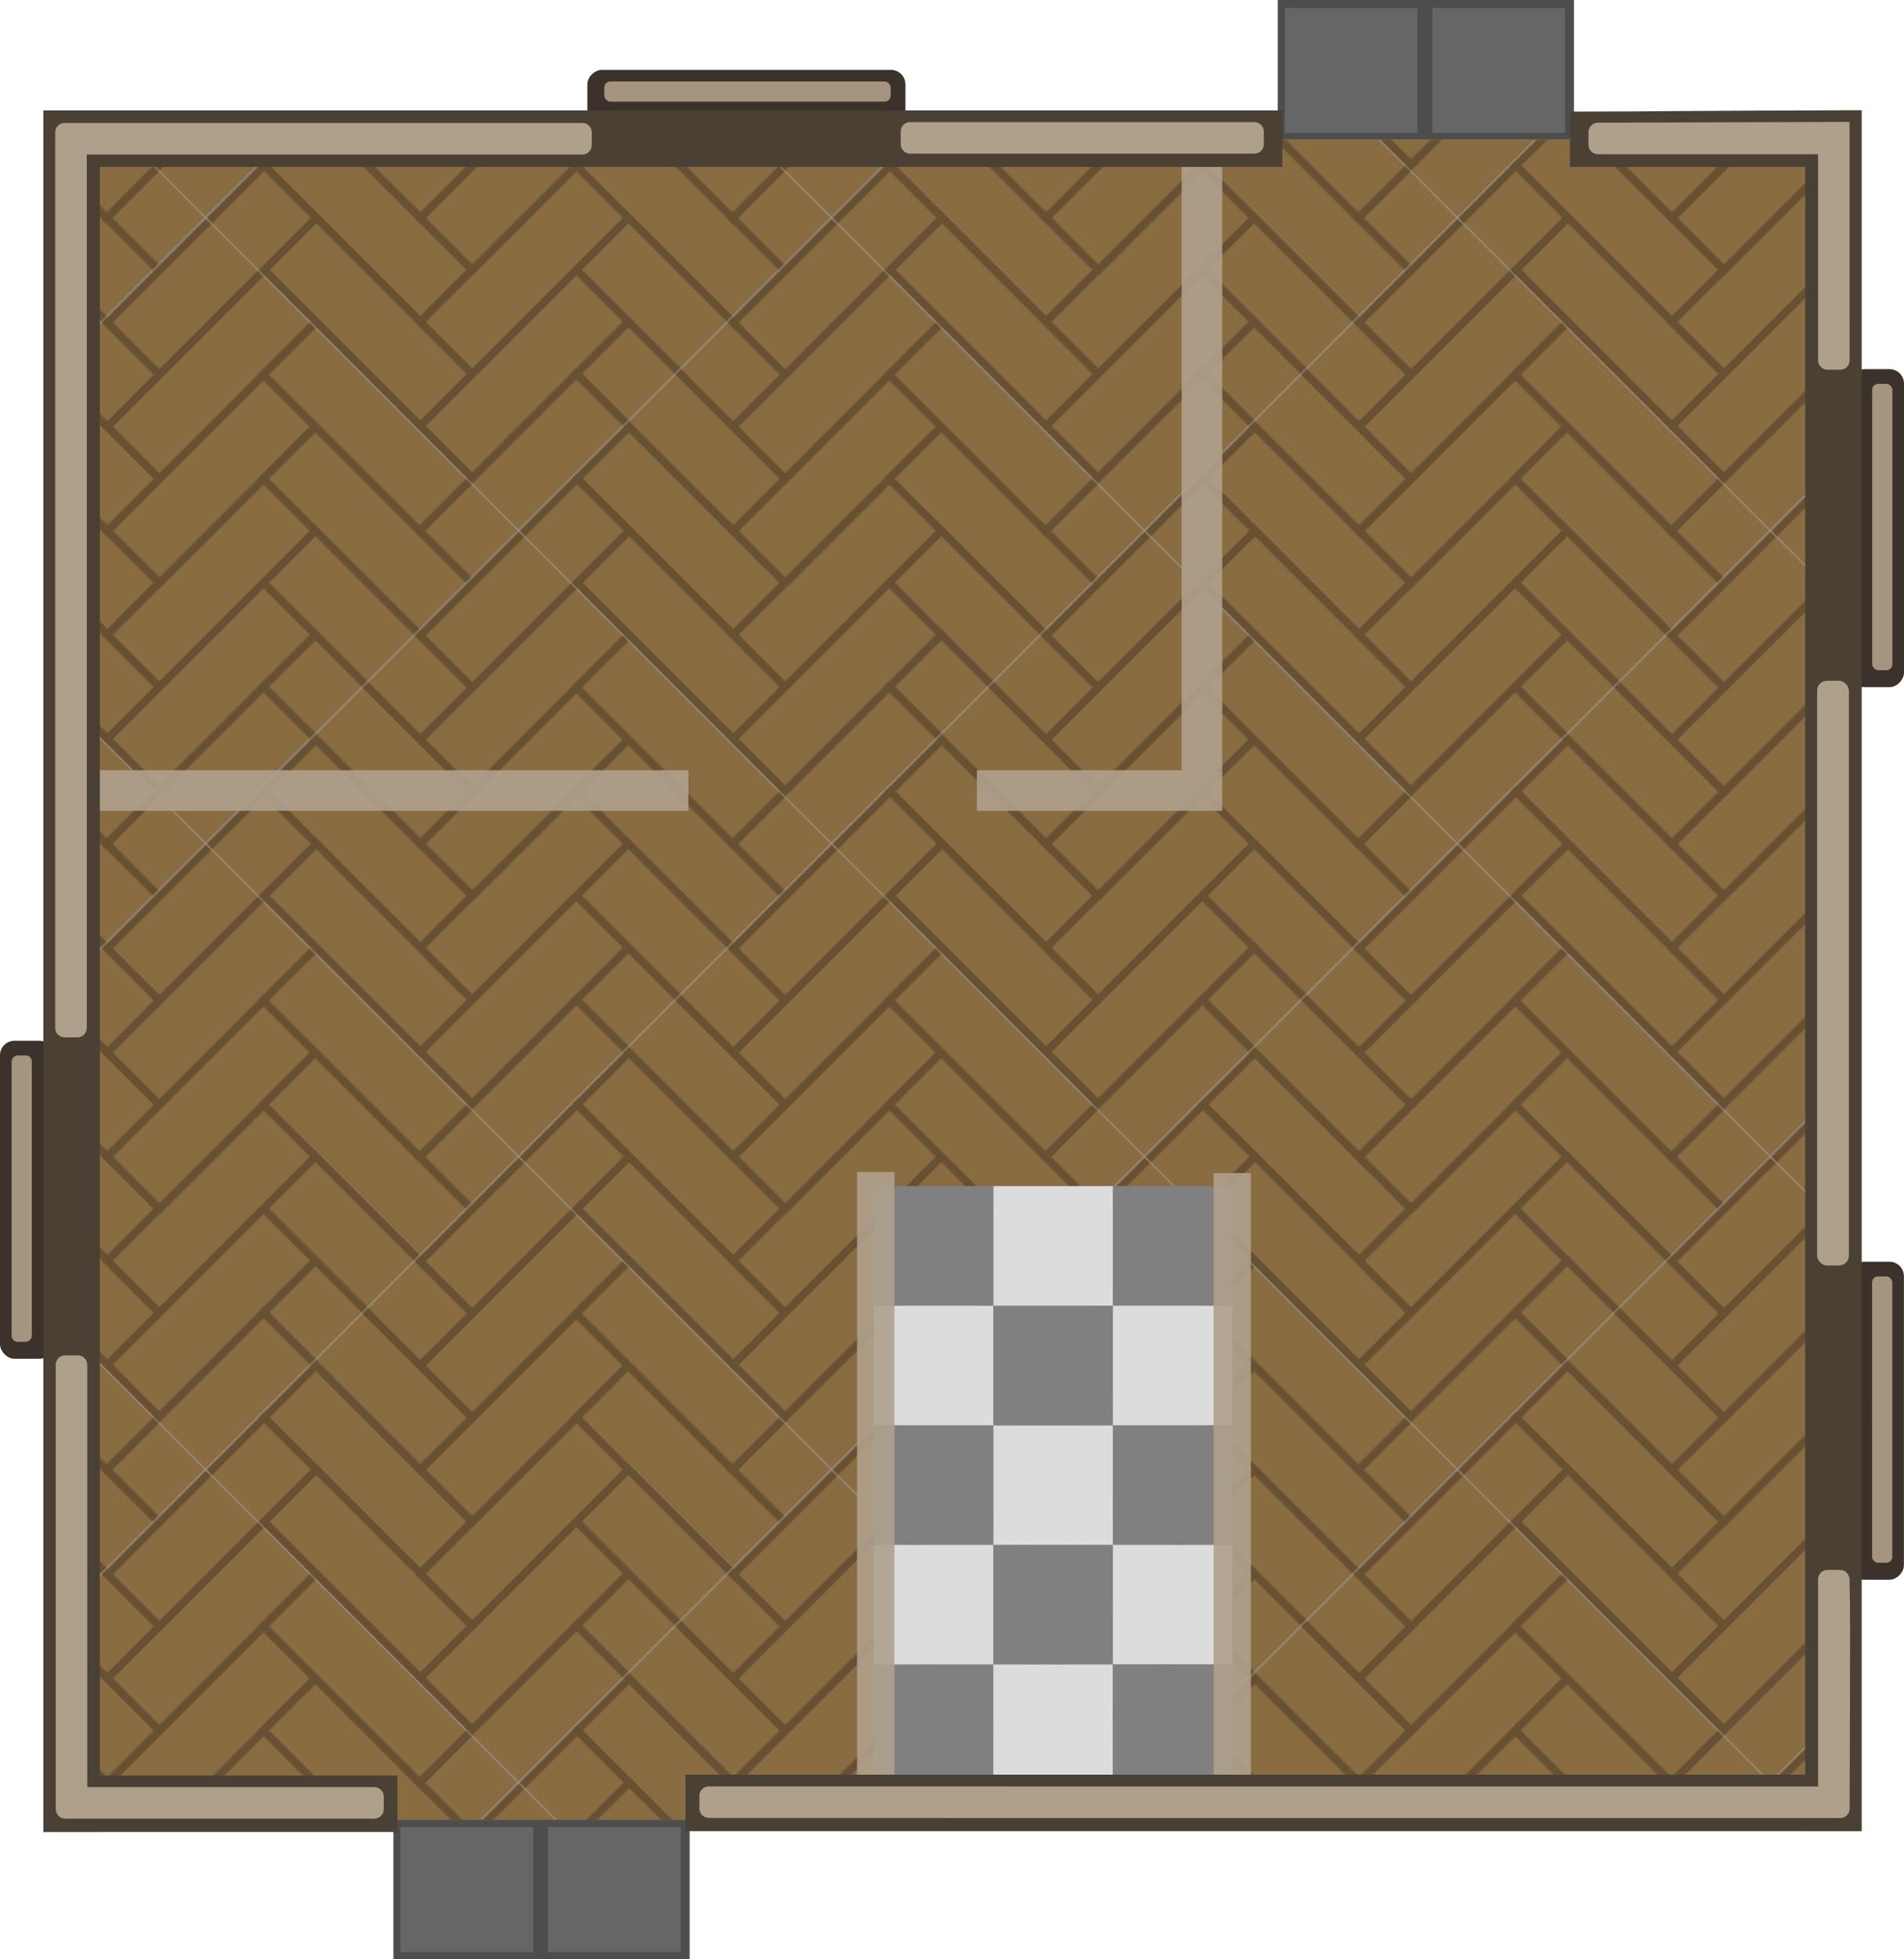 <?xml version="1.0" encoding="UTF-8" standalone="no"?>
<svg width="1333.091" height="1371.629" viewBox="0 0 352.714 362.91" version="1.1" id="svg8" xml:space="preserve" sodipodi:docname="house_floor_small.svg" inkscape:version="1.3.2 (091e20ef0f, 2023-11-25, custom)" xmlns:inkscape="http://www.inkscape.org/namespaces/inkscape" xmlns:sodipodi="http://sodipodi.sourceforge.net/DTD/sodipodi-0.dtd" xmlns:xlink="http://www.w3.org/1999/xlink" xmlns="http://www.w3.org/2000/svg" xmlns:svg="http://www.w3.org/2000/svg" xmlns:rdf="http://www.w3.org/1999/02/22-rdf-syntax-ns#" xmlns:cc="http://creativecommons.org/ns#" xmlns:dc="http://purl.org/dc/elements/1.1/"><sodipodi:namedview id="namedview1" pagecolor="#ffffff" bordercolor="#000000" borderopacity="0.25" inkscape:showpageshadow="2" inkscape:pageopacity="0.0" inkscape:pagecheckerboard="0" inkscape:deskcolor="#d1d1d1" inkscape:document-units="mm" inkscape:zoom="0.44691399" inkscape:cx="727.20928" inkscape:cy="755.17887" inkscape:window-width="1440" inkscape:window-height="840" inkscape:window-x="0" inkscape:window-y="0" inkscape:window-maximized="1" inkscape:current-layer="svg8" /><defs id="defs2"><pattern id="a" patternTransform="matrix(0.17,-0.17,0.17,0.17,-77.696,1663.466)" preserveAspectRatio="xMidYMid" xlink:href="#e" /><pattern id="e" height="340.158" patternTransform="translate(-79.604 1651.63)" patternUnits="userSpaceOnUse" preserveAspectRatio="xMidYMid" width="340.157"><g clip-path="url(#d)" transform="matrix(3.78 0 0 3.78 -577.188 -1759.015)" id="g21"><rect fill="#8a6c42" height="45" stroke="#675132" stroke-width="1.587" width="15" x="168.508" y="466.2" id="rect6" /><rect fill="#8a6c42" height="45" stroke="#675132" stroke-width="1.587" width="15" x="153.508" y="481.2" id="rect7" /><rect fill="#8a6c42" height="45" stroke="#675132" stroke-width="1.587" transform="rotate(-90)" width="15" x="-526.2" y="168.508" id="rect8" /><rect fill="#8a6c42" height="45" stroke="#675132" stroke-width="1.587" transform="rotate(-90)" width="15" x="-511.2" y="183.508" id="rect9" /><rect fill="#8a6c42" height="45" stroke="#675132" stroke-width="1.587" width="15" x="183.508" y="451.2" id="rect10" /><rect fill="#8a6c42" height="45" stroke="#675132" stroke-width="1.587" width="15" x="198.508" y="436.2" id="rect11" /><rect fill="#8a6c42" height="45" stroke="#675132" stroke-width="1.587" width="15" x="213.508" y="511.2" id="rect12" /><rect fill="#8a6c42" height="45" stroke="#675132" stroke-width="1.587" width="15" x="198.508" y="526.2" id="rect13" /><rect fill="#8a6c42" height="45" stroke="#675132" stroke-width="1.587" transform="rotate(-90)" width="15" x="-481.2" y="123.508" id="rect14" /><rect fill="#8a6c42" height="45" stroke="#675132" stroke-width="1.587" transform="rotate(-90)" width="15" x="-481.2" y="213.508" id="rect15" /><rect fill="#8a6c42" height="45" stroke="#675132" stroke-width="1.587" transform="rotate(-90)" width="15" x="-556.2" y="228.508" id="rect16" /><rect fill="#8a6c42" height="45" stroke="#675132" stroke-width="1.587" transform="rotate(-90)" width="15" x="-541.2" y="153.508" id="rect17" /><rect fill="#8a6c42" height="45" stroke="#675132" stroke-width="1.587" width="15" x="183.508" y="541.2" id="rect18" /><rect fill="#8a6c42" height="45" stroke="#675132" stroke-width="1.587" transform="rotate(-90)" width="15" x="-556.2" y="138.508" id="rect19" /><rect fill="#8a6c42" height="45" stroke="#675132" stroke-width="1.587" transform="rotate(-90)" width="15" x="-496.2" y="198.508" id="rect20" /><rect fill="#8a6c42" height="45" stroke="#675132" stroke-width="1.587" width="15" x="228.508" y="496.2" id="rect21" /></g></pattern><clipPath id="d"><rect height="90" width="90" x="152.714" y="465.406" id="rect5" /></clipPath></defs><g id="g2879" transform="translate(50.811,30.887)" style="display:inline"><rect style="fill:#4d4d4d;stroke-width:0.482;stroke-opacity:0.576;paint-order:markers stroke fill;stop-color:#000000" id="rect2815" width="27.542" height="25.948" x="22.065" y="306.075" /><rect style="display:inline;fill:#666666;stroke-width:0.43;stroke-opacity:0.576;paint-order:markers stroke fill;stop-color:#000000" id="rect2815-5" width="24.573" height="23.151" x="23.387" y="307.542" /></g><g id="g2883" style="display:inline" transform="translate(50.811,30.785)"><rect style="display:inline;fill:#4d4d4d;stroke-width:0.482;stroke-opacity:0.576;paint-order:markers stroke fill;stop-color:#000000" id="rect2815-7" width="27.542" height="25.948" x="49.405" y="306.176" /><rect style="display:inline;fill:#666666;stroke-width:0.43;stroke-opacity:0.576;paint-order:markers stroke fill;stop-color:#000000" id="rect2815-5-1" width="24.573" height="23.151" x="50.728" y="307.643" /></g><g id="g1" transform="translate(51.538,-20.384)"><g id="g2879-4" transform="translate(163.093,-285.689)" style="display:inline"><rect style="fill:#4d4d4d;stroke-width:0.482;stroke-opacity:0.576;paint-order:markers stroke fill;stop-color:#000000" id="rect2815-8" width="27.542" height="25.948" x="22.065" y="306.075" /><rect style="display:inline;fill:#666666;stroke-width:0.43;stroke-opacity:0.576;paint-order:markers stroke fill;stop-color:#000000" id="rect2815-5-3" width="24.573" height="23.151" x="23.387" y="307.542" /></g><g id="g2883-7" style="display:inline" transform="translate(163.093,-285.792)"><rect style="display:inline;fill:#4d4d4d;stroke-width:0.482;stroke-opacity:0.576;paint-order:markers stroke fill;stop-color:#000000" id="rect2815-7-3" width="27.542" height="25.948" x="49.405" y="306.176" /><rect style="display:inline;fill:#666666;stroke-width:0.43;stroke-opacity:0.576;paint-order:markers stroke fill;stop-color:#000000" id="rect2815-5-1-2" width="24.573" height="23.151" x="50.728" y="307.643" /></g></g><rect fill="#9d9489" height="311.193" stroke-width="1.808" width="331.557" x="9.423" y="25.882" id="rect41" /><rect fill="url(#a)" height="311.193" width="324.424" x="16.556" y="25.882" id="rect22" /><rect fill-opacity="0.906" height="7.517" stroke-width="0.315" transform="scale(-1)" width="45.442" x="-226.414" y="-150.193" id="rect129" style="display:inline;fill:#afa08c" /><rect fill-opacity="0.906" height="7.517" stroke-width="0.512" transform="rotate(90)" width="114.437" x="28.239" y="-226.414" id="rect131" style="display:inline;fill:#afa08c" /><g id="g4" transform="translate(52.257,-18.281)"><rect style="display:inline;fill:#808080;fill-opacity:1;stroke:none;stroke-width:0.463;stroke-linecap:round;stroke-linejoin:round" id="rect4472" width="22.151" height="22.151" x="153.901" y="282.294" /><rect style="display:inline;fill:#808080;fill-opacity:1;stroke:none;stroke-width:0.463;stroke-linecap:round;stroke-linejoin:round" id="rect4474" width="22.151" height="22.151" x="131.75" y="304.445" /><rect style="display:inline;fill:#dcdcdc;fill-opacity:1;stroke:none;stroke-width:0.463;stroke-linecap:round;stroke-linejoin:round" id="rect4476" width="22.151" height="22.151" x="153.901" y="304.445" /><rect style="display:inline;fill:#dcdcdc;fill-opacity:1;stroke:none;stroke-width:0.463;stroke-linecap:round;stroke-linejoin:round" id="rect4478" width="22.151" height="22.151" x="131.75" y="282.294" /><rect style="display:inline;fill:#808080;fill-opacity:1;stroke:none;stroke-width:0.463;stroke-linecap:round;stroke-linejoin:round" id="rect4482" width="22.151" height="22.151" x="109.599" y="282.294" /><rect style="display:inline;fill:#808080;fill-opacity:1;stroke:none;stroke-width:0.463;stroke-linecap:round;stroke-linejoin:round" id="rect4484-6" width="22.151" height="22.151" x="109.599" y="326.596" /><rect style="display:inline;fill:#dcdcdc;fill-opacity:1;stroke:none;stroke-width:0.463;stroke-linecap:round;stroke-linejoin:round" id="rect4486" width="22.151" height="22.151" x="109.599" y="304.445" /><rect style="display:inline;fill:#808080;fill-opacity:1;stroke:none;stroke-width:0.463;stroke-linecap:round;stroke-linejoin:round" id="rect4492" width="22.151" height="22.151" x="153.901" y="237.992" /><rect style="display:inline;fill:#808080;fill-opacity:1;stroke:none;stroke-width:0.463;stroke-linecap:round;stroke-linejoin:round" id="rect4494" width="22.151" height="22.151" x="131.75" y="260.143" /><rect style="display:inline;fill:#dcdcdc;fill-opacity:1;stroke:none;stroke-width:0.463;stroke-linecap:round;stroke-linejoin:round" id="rect4496" width="22.151" height="22.151" x="153.901" y="260.143" /><rect style="display:inline;fill:#dcdcdc;fill-opacity:1;stroke:none;stroke-width:0.463;stroke-linecap:round;stroke-linejoin:round" id="rect4498" width="22.151" height="22.151" x="131.75" y="237.992" /><rect style="display:inline;fill:#808080;fill-opacity:1;stroke:none;stroke-width:0.463;stroke-linecap:round;stroke-linejoin:round" id="rect4502" width="22.151" height="22.151" x="109.599" y="237.992" /><rect style="display:inline;fill:#dcdcdc;fill-opacity:1;stroke:none;stroke-width:0.463;stroke-linecap:round;stroke-linejoin:round" id="rect4506" width="22.151" height="22.151" x="109.599" y="260.143" /><rect style="display:inline;fill:#dcdcdc;fill-opacity:1;stroke:none;stroke-width:0.463;stroke-linecap:round;stroke-linejoin:round" id="rect4508-5" width="22.151" height="22.151" x="131.75" y="326.596" /><rect style="display:inline;fill:#808080;fill-opacity:1;stroke:none;stroke-width:0.463;stroke-linecap:round;stroke-linejoin:round" id="rect4484-9" width="22.151" height="22.151" x="153.901" y="326.596" /></g><rect fill-opacity="0.906" height="7.517" stroke-width="0.512" transform="scale(-1)" width="110.64" x="-127.526" y="-150.193" id="rect123" style="display:inline;fill:#afa08c" /><rect fill-opacity="0.906" height="6.917" stroke-width="0.503" transform="rotate(90)" width="116.007" x="217.085" y="-165.696" id="rect135" style="display:inline;fill:#afa08c" /><rect fill-opacity="0.906" height="6.917" stroke-width="0.503" transform="rotate(90)" width="116.007" x="217.295" y="-231.729" id="rect135-6" style="display:inline;fill:#afa08c" /><rect style="fill:#3b332b;fill-opacity:1;stroke-width:0.97;stroke-linecap:square;stop-color:#000000" id="rect296" width="9.989" height="58.912" x="3.1176756e-07" y="192.778" ry="2.686" /><rect style="display:inline;fill:#a5947e;fill-opacity:1;stroke-width:0.223" id="rect18794-7-90-1-7-7-4" width="53.047" height="3.742" x="-248.549" y="2.15" ry="1.113" transform="rotate(-90)" /><g id="g3" transform="translate(50.993,-20.384)"><rect style="fill:#3b332b;fill-opacity:1;stroke-width:0.97;stroke-linecap:square;stop-color:#000000" id="rect296-7" width="9.989" height="58.912" x="-301.721" y="88.755" ry="2.686" transform="scale(-1,1)" /><rect style="display:inline;fill:#a5947e;fill-opacity:1;stroke-width:0.223" id="rect18794-7-90-1-7-7-4-1" width="53.047" height="3.742" x="-144.526" y="-299.57" ry="1.113" transform="matrix(0,-1,-1,0,0,0)" /></g><g id="g2" transform="translate(50.993,-20.384)"><rect style="fill:#3b332b;fill-opacity:1;stroke-width:0.97;stroke-linecap:square;stop-color:#000000" id="rect296-5" width="9.989" height="58.912" x="-301.705" y="254.093" ry="2.686" transform="scale(-1,1)" /><rect style="display:inline;fill:#a5947e;fill-opacity:1;stroke-width:0.223" id="rect18794-7-90-1-7-7-4-5" width="53.047" height="3.742" x="-309.865" y="-299.554" ry="1.113" transform="matrix(0,-1,-1,0,0,0)" /></g><rect style="fill:#3b332b;fill-opacity:1;stroke-width:0.97;stroke-linecap:square;stop-color:#000000" id="rect296-8" width="9.989" height="58.912" x="12.939" y="-167.721" ry="2.686" transform="rotate(90)" /><rect style="display:inline;fill:#a5947e;fill-opacity:1;stroke-width:0.223" id="rect18794-7-90-1-7-7-4-2" width="53.047" height="3.742" x="111.949" y="15.09" ry="1.113" /><path id="rect18794-2-0-4" style="display:inline;fill:#4a4134;fill-opacity:1;stroke-width:0.684;stroke-miterlimit:4;stroke-dasharray:none" d="m 18.458,20.448 v 9.63e-4 H 8.029 v 318.909 h 10.47 v -0.009 h 55.127 V 328.879 H 18.5 V 30.918 H 334.411 V 152.108 h 10.47 V 30.932 c 0,0 -4.4e-4,-9.55 -4.4e-4,-10.47 l -3.2e-4,-0.057 -8.839,0.047 c -14.176,-0.007 -31.012,0.217 -45.196,0.218 0,0 -0.013,12.271 -0.013,10.244 l -53.293,0.004 0.117,-10.47 z M 334.411,149.104 v 179.623 H 126.982 v 10.47 h 207.43 v 0.006 h 10.47 v -75.844 h 0.001 l 0.002,-10.471 h -0.003 V 148.707 Z" /><path id="rect18794-7" style="display:inline;fill:#afa08c;fill-opacity:1;stroke-width:0.298" d="m 168.596,22.618 c -0.963,0 -1.738,0.775 -1.738,1.738 v 2.365 c 0,0.963 0.775,1.738 1.738,1.738 h 63.785 c 0.963,0 1.738,-0.775 1.738,-1.738 v -2.365 c 0,-0.963 -0.775,-1.738 -1.738,-1.738 z m 127.414,0.111 c -0.963,0 -1.738,0.775 -1.738,1.738 v 2.365 c 0,0.963 0.775,1.738 1.738,1.738 h 40.787 V 66.743 c 0,0.963 0.775,1.738 1.738,1.738 h 2.365 c 0.963,0 1.738,-0.775 1.738,-1.738 l -0.009,-44.095 c -1.045,0.664 -0.019,4.102 0.007,-0.054 -0.075,1.219 0.017,-0.003 1e-5,-0.003 l -3.004,7.6e-5 c 0.103,0.006 -0.003,-2.87e-4 -0.006,-2.87e-4 z m -283.92,0.051 c -0.011,0 -0.021,0.003 -0.032,0.003 h -0.088 c -0.963,0 -1.738,0.775 -1.738,1.738 V 190.421 c 0,0.963 0.775,1.738 1.738,1.738 h 2.365 c 0.963,0 1.738,-0.775 1.738,-1.738 V 28.621 h 91.812 c 0.963,0 1.738,-0.775 1.738,-1.738 v -2.365 c 0,-0.963 -0.775,-1.738 -1.738,-1.738 z M 338.535,290.803 c -0.963,-10e-6 -1.738,0.775 -1.738,1.738 v 38.38 H 186.492 c -0.084,-0.012 -0.169,-0.021 -0.257,-0.021 h -54.93 c -0.963,0 -1.738,0.775 -1.738,1.738 v 2.365 c 0,0.963 0.775,1.738 1.738,1.738 h 43.626 c 0.07,0.009 0.138,0.021 0.21,0.021 h 163.372 c 0.008,1.1e-4 0.015,0.002 0.023,0.002 h 2.365 c 0.963,0 1.738,-0.775 1.738,-1.738 0.112,-34.846 0.122,-34.884 -0.008,-42.477 -0.048,-0.906 -0.767,-1.746 -1.73,-1.746 z M 12.061,251.06 c -0.963,0 -1.738,0.775 -1.738,1.738 v 82.264 c 0,0.134 0.018,0.262 0.046,0.387 0.147,0.812 0.853,1.424 1.708,1.424 h 57.272 c 0.963,0 1.738,-0.775 1.738,-1.738 v -2.365 c 0,-0.963 -0.775,-1.738 -1.738,-1.738 H 16.164 v -78.235 c 0,-0.963 -0.775,-1.738 -1.738,-1.738 z" /><rect style="display:inline;fill:#afa08c;fill-opacity:1;stroke-width:0.299;paint-order:markers stroke fill;stop-color:#000000" id="rect1938" width="5.893" height="108.303" x="336.616" y="126.104" ry="1.823" /></svg>
